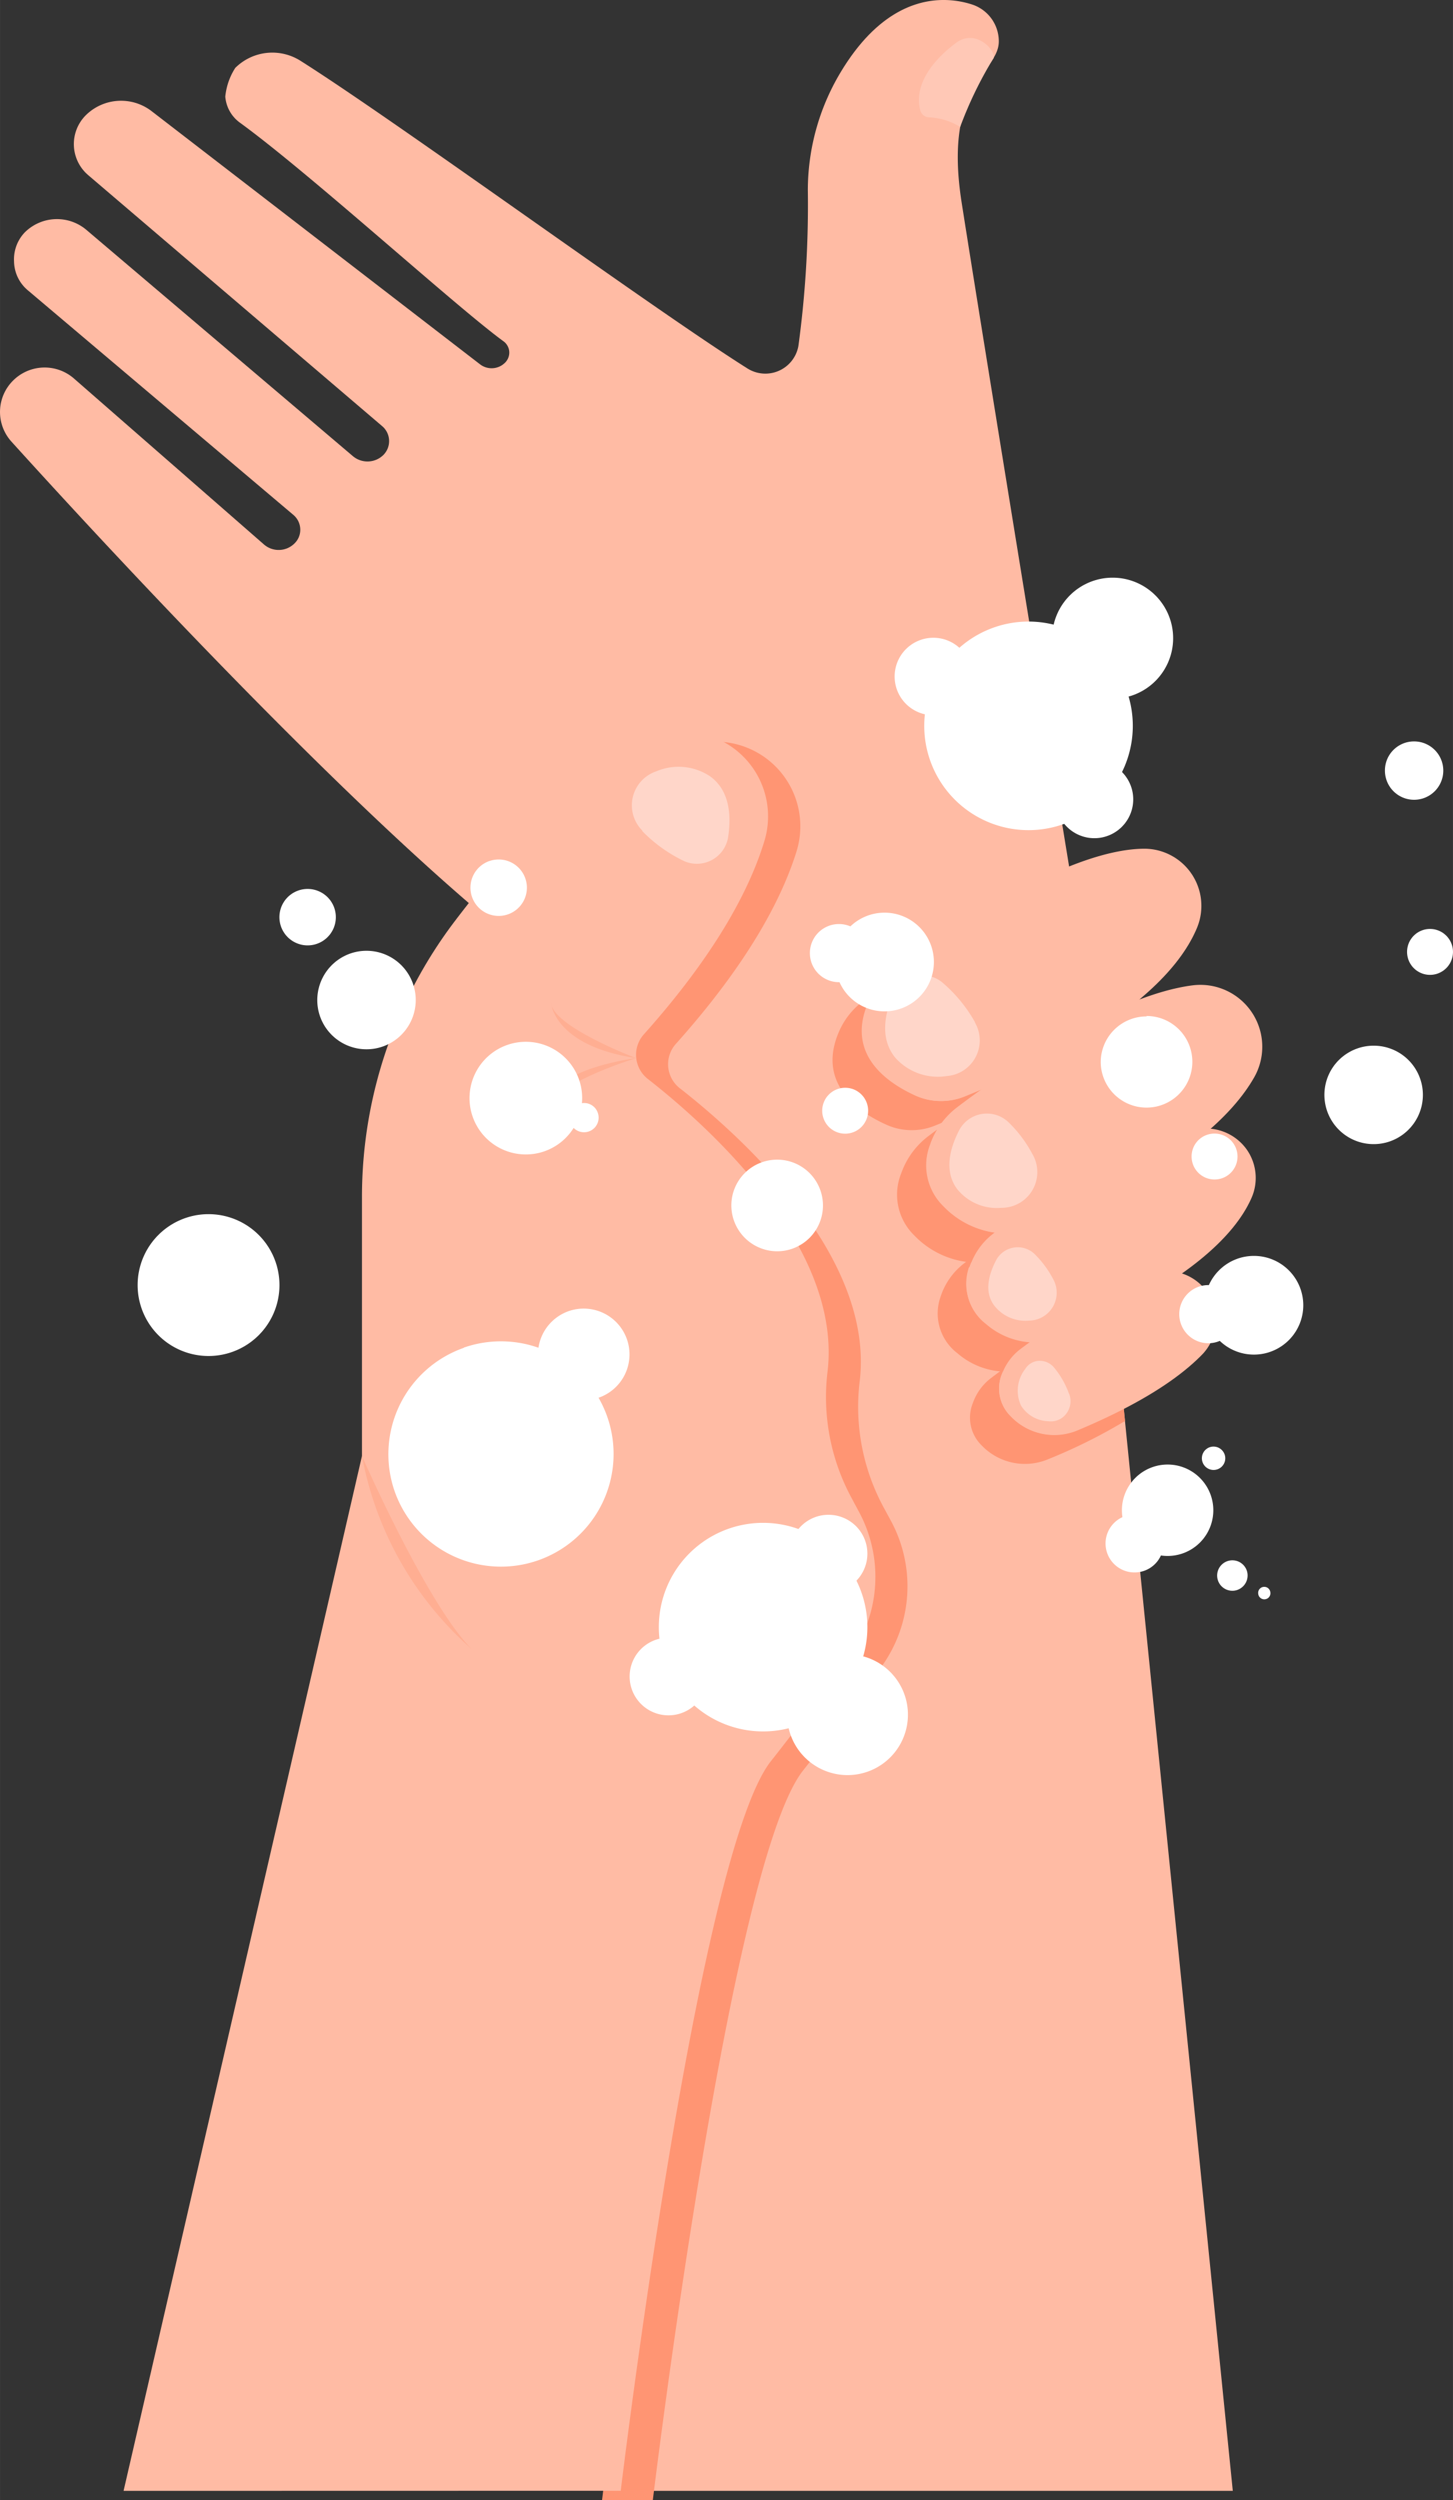 <svg xmlns="http://www.w3.org/2000/svg" width="135.44" height="233.03" viewBox="0.003 -0 135.431 233.02" style=""><rect x="0.003" y="-0" width="135.431" height="233.02" fill="#333333" stroke="none"/><g><title>Corona98_353293830</title><g fill-rule="evenodd" data-name="Layer 2"><path d="M114.91 232.15L99.65 80.74S91.85 33 89.64 18.9C87.87 7.66 93.14 6.79 93.1 3.82A3.61 3.61 0 0 0 90.58.41C88.2-.35 82.89-.89 78.3 6.83a21.39 21.39 0 0 0-3 10.88 97.36 97.36 0 0 1-.88 14.54 3.13 3.13 0 0 1-4.75 2.09C60.83 28.77 37.05 11.38 28 5.66a4.9 4.9 0 0 0-6.07.67A6.05 6.05 0 0 0 21 9a3.32 3.32 0 0 0 1.36 2.43c6.54 4.75 20.13 17.14 24.56 20.37a1.31 1.31 0 0 1 .55 1 1.33 1.33 0 0 1-.39 1 1.77 1.77 0 0 1-2.34.15l-30.62-23.6a4.67 4.67 0 0 0-6.12.39 3.8 3.8 0 0 0 .22 5.58l27.42 23.41a1.83 1.83 0 0 1 .1 2.67 2.11 2.11 0 0 1-2.85.11L8.06 21.43a4.25 4.25 0 0 0-5.75.23 3.63 3.63 0 0 0-1 2.7A3.58 3.58 0 0 0 2.53 27l24.83 21a1.82 1.82 0 0 1 .63 1.3 1.77 1.77 0 0 1-.53 1.34 2.09 2.09 0 0 1-2.86.1L6.91 35.29a4.16 4.16 0 0 0-5.7.19 4.12 4.12 0 0 0-.15 5.67c9.39 10.38 41.57 45.32 55.42 52.36l1.39 138.64z" fill="#ffbba4"></path><path d="M92.58 5.48C93 4.93 91.06 2.55 89.11 4c-1.79 1.33-4 3.66-3.33 6.29a.89.89 0 0 0 .86.65 6 6 0 0 1 2.86.89 36.27 36.27 0 0 1 3.08-6.36z" fill="#ffc8b6"></path><path d="M81.32 92.65c-.14.24-.26.48-.37.72-2.13 4.83 1.63 7.49 4.37 8.74a5.74 5.74 0 0 0 4.51.09c8.09-3.27 13.3-6.47 16.64-9.34-2.93 3.49-8.6 7.71-19.35 12.06a5.74 5.74 0 0 1-4.51-.1c-2.75-1.24-6.51-3.91-4.38-8.73a7 7 0 0 1 2.14-2.72l.95-.72z" fill="#ff9573"></path><path d="M87.37 105.26a7.71 7.71 0 0 0-.65 1.36 5.32 5.32 0 0 0 1.21 5.8 8.23 8.23 0 0 0 9.13 1.91c7.42-3.1 12.27-6.13 15.44-8.85-2.82 3.35-8.17 7.39-18.15 11.56a8.23 8.23 0 0 1-9.14-1.91 5.3 5.3 0 0 1-1.2-5.79 7.44 7.44 0 0 1 2.48-3.42l.88-.66z" fill="#ff9573"></path><path d="M104 123.69a68.49 68.49 0 0 1-7.47 3.61 7 7 0 0 1-7.29-1.18 4.66 4.66 0 0 1-1.57-5.26 6.42 6.42 0 0 1 2.19-3.11l1-.77a6.1 6.1 0 0 0-.51 1.17 4.66 4.66 0 0 0 1.57 5.26 7 7 0 0 0 7.29 1.17q2.53-1.06 4.63-2.1l.12 1.21z" fill="#ff9573"></path><path d="M104.86 132.44A50.85 50.85 0 0 1 97.7 136a5.58 5.58 0 0 1-6.21-1.3 3.61 3.61 0 0 1-.81-3.93 5 5 0 0 1 1.69-2.33c.33-.25.75-.57 1.25-.93-.09.18-.16.36-.23.54a3.62 3.62 0 0 0 .82 3.94 5.6 5.6 0 0 0 6.21 1.29c1.62-.67 3-1.34 4.33-2l.11 1.12z" fill="#ff9573"></path><path d="M81 93.37a7.09 7.09 0 0 1 2.13-2.72c3.6-2.73 15.64-11.43 23.45-11.55a5.33 5.33 0 0 1 5 7.36c-1.62 3.92-6.75 9.71-21.67 15.74a5.74 5.74 0 0 1-4.51-.09c-2.74-1.25-6.5-3.91-4.37-8.74z" fill="#ffbba4"></path><path d="M86.72 106.62a7.41 7.41 0 0 1 2.48-3.41c3.49-2.65 14.26-10.41 22-11.38a5.77 5.77 0 0 1 5.76 8.48c-2.08 3.73-7.3 8.76-19.87 14a8.23 8.23 0 0 1-9.13-1.91 5.32 5.32 0 0 1-1.21-5.8z" fill="#ffbba4"></path><path d="M90.37 118.15a6.36 6.36 0 0 1 2.18-3.15c3.13-2.38 13.06-9.51 19.69-9.82a4.66 4.66 0 0 1 4 2 4.61 4.61 0 0 1 .4 4.5c-1.45 3.27-5.73 7.94-17.45 12.83a7 7 0 0 1-7.29-1.17 4.66 4.66 0 0 1-1.57-5.26z" fill="#ffbba4"></path><path d="M93.39 128.09a5.11 5.11 0 0 1 1.69-2.33c2-1.5 7.41-5.41 12.19-7.05a4.59 4.59 0 0 1 4.78 7.54c-2.06 2.11-5.6 4.55-11.63 7.07a5.6 5.6 0 0 1-6.21-1.32 3.62 3.62 0 0 1-.82-3.94z" fill="#ffbba4"></path><path d="M56.12 233s7.13-59.34 14-68c2.81-3.57 5.34-7 7.34-9.72a12.76 12.76 0 0 0 .82-13.62c-.2-.36-.4-.73-.58-1.09a19.62 19.62 0 0 1-2.3-11.82c1.43-11.74-11.19-23-16.73-27.32a2.84 2.84 0 0 1-.4-4.16C65 89.7 68.13 83.7 69.48 79.37a7.9 7.9 0 0 0-5.15-9.88 7.89 7.89 0 0 1 9.91 9.88C72.89 83.7 69.79 89.7 63 97.29a2.84 2.84 0 0 0 .4 4.16c5.53 4.33 18.16 15.58 16.73 27.32a19.69 19.69 0 0 0 2.29 11.82l.59 1.09a12.81 12.81 0 0 1-.82 13.62c-2 2.76-4.53 6.15-7.34 9.72-6.84 8.67-14 68-14 68z" fill="#ff9573"></path><path d="M11.52 232.15l22.22-96.45v-24.13a42.51 42.51 0 0 1 8.61-25.66c5.08-6.69 11.73-14.08 18.11-17a7.88 7.88 0 0 1 10.77 9.54C69.89 82.82 66.79 88.82 60 96.42a2.86 2.86 0 0 0 .4 4.15c5.54 4.33 18.16 15.59 16.73 27.32a19.74 19.74 0 0 0 2.3 11.82c.19.37.39.73.58 1.09a12.76 12.76 0 0 1-.82 13.62c-2 2.76-4.52 6.16-7.33 9.72-6.85 8.67-14 68-14 68z" fill="#ffbba4"></path><path d="M33.74 135.7s6.06 13.83 10.23 18a31.63 31.63 0 0 1-10.23-18z" fill="#ffae92"></path><path d="M59.29 98.62s-7 .85-7.94 3.74c0 0 2.4-2 7.94-3.74z" fill="#ffae92"></path><path d="M59.29 98.62s-7.94-3-7.94-5.24c0 0 .16 4.06 7.94 5.24z" fill="#ffae92"></path><path d="M96.24 107.57a3.33 3.33 0 0 1-2.91 5 4.74 4.74 0 0 1-4.12-1.76c-1.23-1.66-.67-3.76.16-5.4a2.92 2.92 0 0 1 4.62-.83 11.74 11.74 0 0 1 2.25 3z" fill="#ffd6c9"></path><path d="M98.17 119.22a2.6 2.6 0 0 1-2.26 3.86 3.66 3.66 0 0 1-3.21-1.37c-1-1.29-.53-2.92.12-4.2a2.28 2.28 0 0 1 3.6-.65 9.44 9.44 0 0 1 1.75 2.36z" fill="#ffd6c9"></path><path d="M90.87 95.29a3.33 3.33 0 0 1-2.63 5 5.32 5.32 0 0 1-4.78-1.7c-1.47-1.78-1-4.12-.2-5.93a2.95 2.95 0 0 1 4.52-1.14 13.57 13.57 0 0 1 3.09 3.73z" fill="#ffd6c9"></path><path d="M59.9 77.44a3.34 3.34 0 0 1 1.27-5.55 5.3 5.3 0 0 1 5 .45c1.88 1.34 2 3.73 1.7 5.68a2.95 2.95 0 0 1-4.09 2.24 13.7 13.7 0 0 1-3.93-2.82z" fill="#ffd6c9"></path><path d="M99.64 129.86a1.92 1.92 0 0 1-.23 1.87 1.8 1.8 0 0 1-1.69.73 3.11 3.11 0 0 1-2.55-1.46 3.29 3.29 0 0 1 .4-3.42 1.58 1.58 0 0 1 1.26-.75 1.74 1.74 0 0 1 1.39.59 8.08 8.08 0 0 1 1.42 2.47z" fill="#ffd6c9"></path><path d="M71.12 141.93a9.72 9.72 0 1 1-9.71 9.72 9.72 9.72 0 0 1 9.71-9.72z" fill="#fff"></path><path d="M43.23 125.6a10.5 10.5 0 1 1-6.44 13.4 10.51 10.51 0 0 1 6.44-13.38z" fill="#fff"></path><path d="M53 122.2a4.27 4.27 0 1 1-2.62 5.45A4.29 4.29 0 0 1 53 122.2z" fill="#fff"></path><path d="M134.57 87a2.14 2.14 0 1 1-3 .45 2.14 2.14 0 0 1 3-.45z" fill="#fff"></path><path d="M32.65 88.87a4.59 4.59 0 1 1-2.82 5.85 4.6 4.6 0 0 1 2.82-5.85z" fill="#fff"></path><path d="M27.8 83a2.63 2.63 0 1 1-1.61 3.34A2.63 2.63 0 0 1 27.8 83z" fill="#fff"></path><path d="M45.62 80.25A2.63 2.63 0 1 1 44 83.6a2.63 2.63 0 0 1 1.61-3.35z" fill="#fff"></path><path d="M62.3 152.63a3.62 3.62 0 1 1-3.61 3.62 3.62 3.62 0 0 1 3.61-3.62z" fill="#fff"></path><path d="M77.23 141.18a3.62 3.62 0 1 1-3.62 3.61 3.61 3.61 0 0 1 3.62-3.61z" fill="#fff"></path><path d="M79 154.18a5.63 5.63 0 1 1-5.63 5.63 5.63 5.63 0 0 1 5.63-5.63z" fill="#fff"></path><path d="M95.86 77.37a9.72 9.72 0 1 0-9.71-9.72 9.72 9.72 0 0 0 9.71 9.72z" fill="#fff"></path><path d="M87 66.66a3.61 3.61 0 1 0-3.61-3.61A3.61 3.61 0 0 0 87 66.66z" fill="#fff"></path><path d="M102 78.12a3.62 3.62 0 1 0-3.61-3.62 3.62 3.62 0 0 0 3.61 3.62z" fill="#fff"></path><path d="M103.7 65.12a5.64 5.64 0 1 0-5.63-5.64 5.64 5.64 0 0 0 5.63 5.64z" fill="#fff"></path><path d="M108.43 143.53a2.7 2.7 0 1 0-2.33 3 2.69 2.69 0 0 0 2.33-3z" fill="#fff"></path><path d="M113.06 140.21a4.26 4.26 0 1 0-3.67 4.77 4.26 4.26 0 0 0 3.67-4.77z" fill="#fff"></path><path d="M114.2 135.77a1.1 1.1 0 0 0-1.22-.94 1.09 1.09 0 1 0 1.22.94z" fill="#fff"></path><path d="M116.28 146.66a1.42 1.42 0 1 0-1.23 1.59 1.43 1.43 0 0 0 1.23-1.59z" fill="#fff"></path><path d="M118.41 148.39a.57.57 0 0 0-.64-.49.56.56 0 0 0-.49.63.57.57 0 1 0 1.13-.14z" fill="#fff"></path><path d="M130.75 98.34a4.59 4.59 0 1 1-6.42 1 4.6 4.6 0 0 1 6.42-1z" fill="#fff"></path><path d="M19.43 113.16a6.61 6.61 0 1 1-6.6 6.61 6.61 6.61 0 0 1 6.6-6.61z" fill="#fff"></path><path d="M106.87 94.69A4.27 4.27 0 1 1 102.6 99a4.27 4.27 0 0 1 4.27-4.27z" fill="#fff"></path><path d="M113.21 105.65a2.14 2.14 0 1 1-2.14 2.14 2.13 2.13 0 0 1 2.14-2.14z" fill="#fff"></path><path d="M112.63 119.77a2.71 2.71 0 1 1-2.71 2.71 2.71 2.71 0 0 1 2.71-2.71z" fill="#fff"></path><path d="M116.87 117.05a4.6 4.6 0 1 1-4.59 4.6 4.6 4.6 0 0 1 4.59-4.6z" fill="#fff"></path><path d="M72.44 116.62a4.27 4.27 0 1 0-4.27-4.27 4.28 4.28 0 0 0 4.27 4.27z" fill="#fff"></path><path d="M78.78 105.66a2.14 2.14 0 1 0-2.14-2.14 2.14 2.14 0 0 0 2.14 2.14z" fill="#fff"></path><path d="M78.2 91.54a2.71 2.71 0 1 0-2.71-2.71 2.71 2.71 0 0 0 2.71 2.71z" fill="#fff"></path><path d="M82.45 94.26a4.6 4.6 0 1 0-4.6-4.6 4.6 4.6 0 0 0 4.6 4.6z" fill="#fff"></path><path d="M47.28 97.39a5.25 5.25 0 1 1-3.22 6.69 5.25 5.25 0 0 1 3.22-6.69z" fill="#fff"></path><path d="M131.8 69.1a2.72 2.72 0 1 1-2.71 2.72 2.71 2.71 0 0 1 2.71-2.72z" fill="#fff"></path><path d="M54 102.88a1.34 1.34 0 0 1 1.72.83 1.36 1.36 0 1 1-1.72-.83z" fill="#fff"></path></g></g></svg>